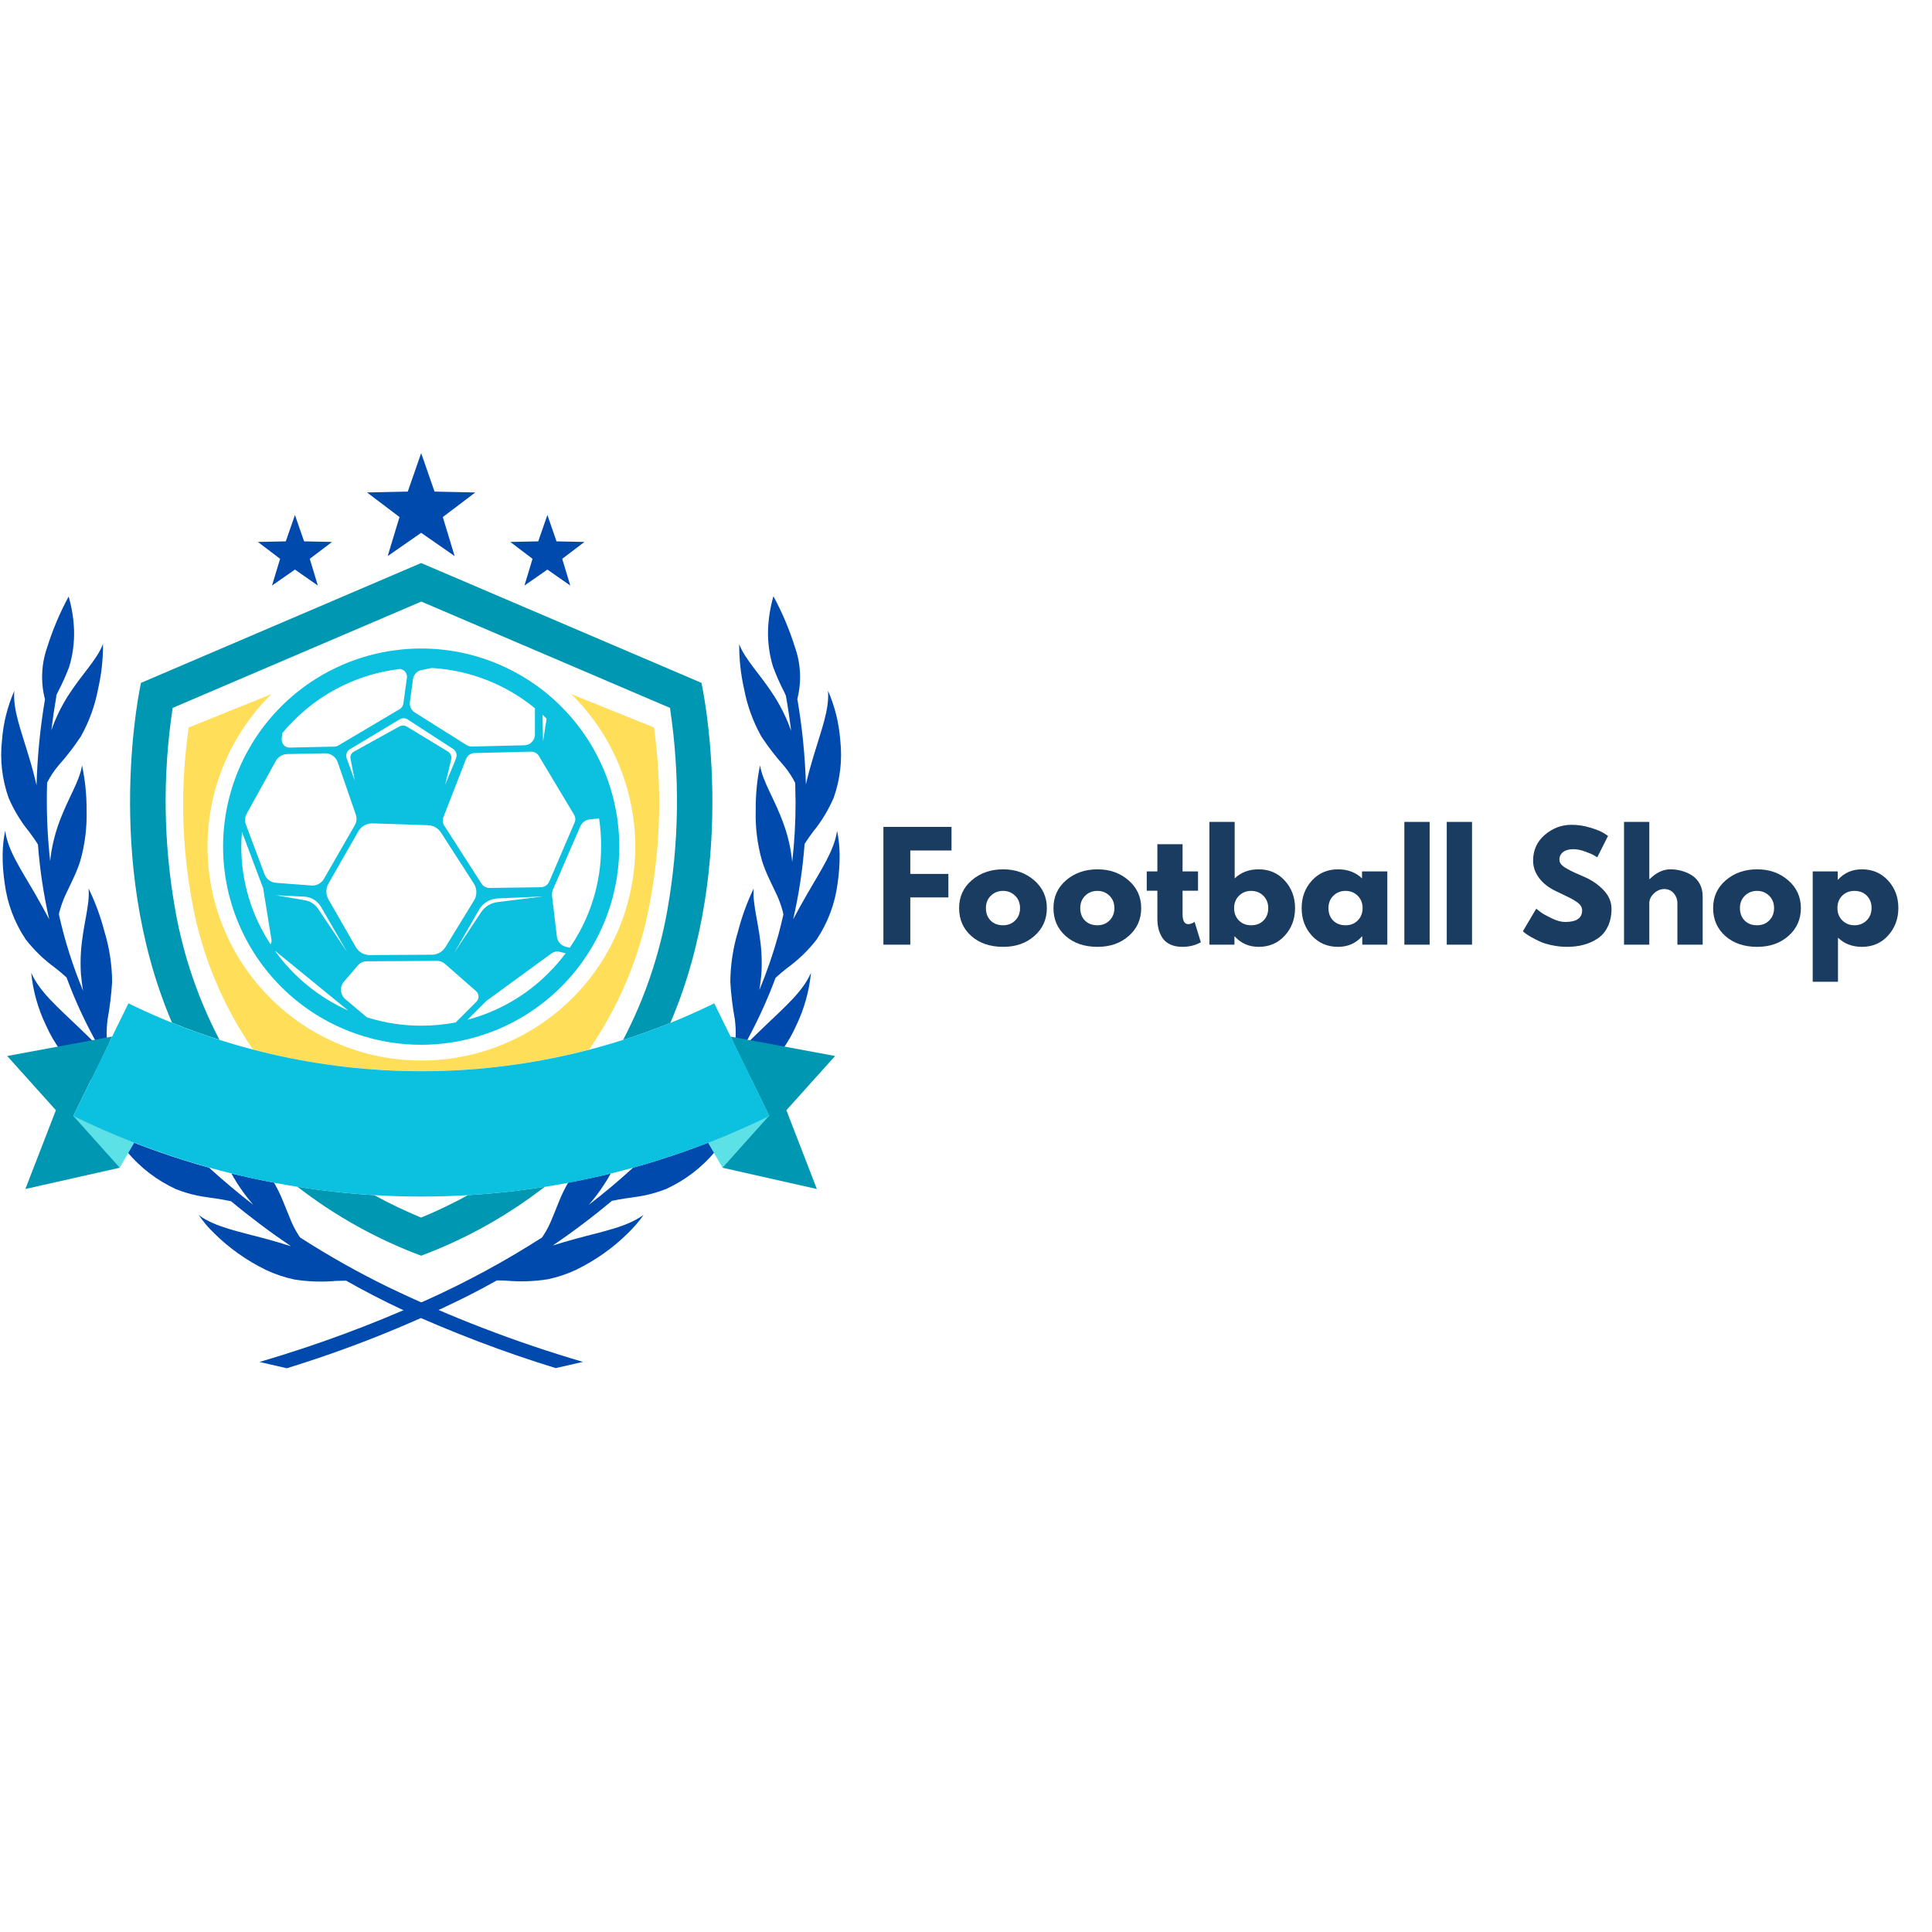<svg xmlns="http://www.w3.org/2000/svg" xmlns:xlink="http://www.w3.org/1999/xlink" width="500" zoomAndPan="magnify" viewBox="0 0 375 375" height="500" preserveAspectRatio="xMidYMid meet" version="1.0"><defs><g/><clipPath id="04ded645eb"><path d="M 50 220 L 142 220 L 142 265.645 L 50 265.645 Z M 50 220 " clip-rule="nonzero"/></clipPath><clipPath id="2284ac88a7"><path d="M 141 115 L 163.5 115 L 163.5 210 L 141 210 Z M 141 115 " clip-rule="nonzero"/></clipPath><clipPath id="1499c760fd"><path d="M 22 220 L 114 220 L 114 265.645 L 22 265.645 Z M 22 220 " clip-rule="nonzero"/></clipPath><clipPath id="e4fac2a8b3"><path d="M 71 87.895 L 93 87.895 L 93 108 L 71 108 Z M 71 87.895 " clip-rule="nonzero"/></clipPath></defs><g clip-path="url(#04ded645eb)"><path fill="#004aad" d="M 122.891 226.633 C 120.125 229.172 117.254 231.582 114.273 233.863 C 115.914 231.98 117.34 229.949 118.551 227.77 C 115.812 228.445 113.055 229.031 110.289 229.531 C 109.613 230.695 109.023 231.902 108.523 233.148 C 108.031 234.297 107.641 235.406 107.164 236.492 C 106.734 237.602 106.199 238.656 105.562 239.66 C 105.445 239.844 105.312 240.02 105.191 240.207 C 97.934 244.855 90.371 248.945 82.508 252.473 C 72.07 257.176 61.359 261.137 50.371 264.355 L 55.664 265.574 C 67.746 261.863 79.445 257.191 90.762 251.559 C 92.668 250.598 94.555 249.582 96.434 248.531 C 97.031 248.531 97.641 248.531 98.25 248.574 C 100.961 248.824 103.664 248.73 106.355 248.301 C 108.266 247.895 110.105 247.273 111.875 246.441 C 113.75 245.523 115.543 244.457 117.246 243.25 C 118.859 242.102 120.375 240.836 121.789 239.445 C 122.441 238.805 123.039 238.176 123.551 237.578 C 124.062 236.977 124.531 236.367 124.91 235.812 C 121.637 238.188 117.141 238.961 111.566 240.496 C 110.207 240.867 108.789 241.281 107.297 241.758 C 111.258 239.059 115.094 236.164 118.762 233.086 C 119.645 232.895 120.586 232.734 121.504 232.594 C 122.688 232.418 123.922 232.277 125.207 232.012 C 126.625 231.711 128.008 231.293 129.355 230.758 C 133.059 229.035 136.223 226.609 138.844 223.473 C 139.52 222.715 140.156 221.922 140.746 221.09 C 140.969 220.793 141.172 220.5 141.375 220.211 C 135.348 222.742 129.188 224.883 122.891 226.633 Z M 122.891 226.633 " fill-opacity="1" fill-rule="nonzero"/></g><g clip-path="url(#2284ac88a7)"><path fill="#004aad" d="M 156.684 173.504 C 155.801 175.016 154.918 176.637 153.957 178.426 C 155.062 173.609 155.801 168.734 156.172 163.805 C 156.684 162.984 157.23 162.215 157.805 161.449 C 159.449 159.438 160.785 157.238 161.816 154.852 C 163.09 151.223 163.516 147.496 163.094 143.676 C 162.844 140.34 162.051 137.137 160.715 134.07 C 161.004 137.773 159.391 141.762 157.848 146.949 C 157.352 148.578 156.867 150.324 156.426 152.238 C 156.262 146.672 155.703 141.145 154.762 135.656 C 155.184 134 155.355 132.316 155.277 130.609 C 155.199 128.902 154.871 127.242 154.301 125.629 C 153.23 122.195 151.836 118.895 150.121 115.734 C 149.496 117.895 149.148 120.098 149.074 122.348 C 149.02 124.75 149.344 127.105 150.043 129.402 C 150.668 131.105 151.398 132.758 152.238 134.359 C 152.336 134.59 152.441 134.82 152.539 135.039 C 152.938 137.27 153.273 139.508 153.543 141.762 C 153.547 141.781 153.547 141.801 153.543 141.824 C 152.715 139.473 151.633 137.25 150.297 135.145 C 147.52 130.789 144.645 128.09 143.48 125.039 C 143.465 127.953 143.773 130.836 144.418 133.684 C 145.035 136.961 146.156 140.059 147.785 142.969 C 149.117 144.984 150.586 146.887 152.195 148.684 C 153.035 149.695 153.754 150.789 154.348 151.965 C 154.348 153.219 154.418 154.473 154.418 155.715 C 154.426 159.586 154.207 163.441 153.766 167.289 C 153.52 164.777 152.969 162.34 152.113 159.965 C 150.352 155.035 148.066 151.824 147.52 148.555 C 146.934 151.422 146.656 154.32 146.684 157.25 C 146.59 160.598 147 163.879 147.91 167.102 C 148.301 168.309 148.77 169.484 149.32 170.629 C 149.805 171.715 150.332 172.723 150.801 173.742 C 151.266 174.773 151.645 175.832 151.938 176.918 C 151.984 177.113 152.02 177.309 152.055 177.512 C 151.754 178.824 151.438 180.156 151.082 181.453 C 150.074 185.105 148.84 188.684 147.379 192.18 C 147.574 191.094 147.688 190.035 147.785 189.047 C 147.875 187.629 147.875 186.215 147.785 184.797 C 147.414 179.504 146.02 175.789 146.293 172.449 C 145.023 175.098 144.016 177.844 143.277 180.688 C 142.293 183.91 141.785 187.211 141.754 190.582 C 141.898 193.031 142.191 195.465 142.637 197.875 C 142.777 199.012 142.832 200.152 142.793 201.297 C 142.793 201.441 142.793 201.59 142.75 201.738 C 142.707 201.891 142.504 202.145 142.387 202.355 L 145.914 209.547 C 146.438 209.211 146.965 208.859 147.512 208.453 C 150.598 205.824 152.957 202.66 154.594 198.953 C 156.121 195.738 157.062 192.359 157.414 188.816 C 155.836 192.453 152.406 195.371 148.34 199.277 C 147.344 200.266 146.223 201.273 145.148 202.418 L 144.145 203.496 C 146.641 199.098 148.77 194.535 150.535 189.797 C 151.277 189.102 152.035 188.473 152.848 187.848 C 154.988 186.289 156.875 184.465 158.5 182.371 C 160.699 179.059 162.059 175.434 162.574 171.496 C 162.855 169.613 162.988 167.719 162.973 165.816 C 162.949 164.281 162.785 162.766 162.477 161.262 C 161.938 165.031 159.469 168.68 156.684 173.504 Z M 156.684 173.504 " fill-opacity="1" fill-rule="nonzero"/></g><path fill="#0097b2" d="M 42.594 201.82 C 38.477 193.922 35.629 185.59 34.051 176.824 C 31.711 163.711 31.531 150.574 33.512 137.402 L 81.777 116.766 L 130.043 137.402 C 132.02 150.574 131.84 163.711 129.504 176.824 C 127.926 185.602 125.074 193.949 120.941 201.855 C 124.027 200.867 127.086 199.766 130.113 198.547 C 143.781 166.66 136.152 132.543 136.152 132.543 L 81.742 109.285 L 27.363 132.543 C 27.363 132.543 19.746 166.625 33.387 198.504 C 36.414 199.73 39.484 200.836 42.594 201.82 Z M 42.594 201.82 " fill-opacity="1" fill-rule="nonzero"/><path fill="#0097b2" d="M 90.832 231.977 C 87.883 233.598 84.852 235.051 81.742 236.332 C 78.629 235.047 75.594 233.594 72.641 231.977 C 67.648 231.676 62.676 231.129 57.719 230.336 C 65.051 236.012 73.059 240.477 81.742 243.734 C 90.414 240.48 98.418 236.02 105.746 230.352 C 100.801 231.141 95.832 231.684 90.832 231.977 Z M 90.832 231.977 " fill-opacity="1" fill-rule="nonzero"/><path fill="#ffde59" d="M 49.129 203.734 C 54.453 205.117 59.84 206.16 65.297 206.859 C 70.75 207.559 76.227 207.906 81.727 207.906 C 87.227 207.906 92.707 207.559 98.16 206.859 C 103.617 206.16 109.004 205.117 114.328 203.734 C 117.238 199.52 119.684 195.055 121.656 190.328 C 123.633 185.602 125.094 180.727 126.047 175.691 C 128.258 164.242 128.551 152.746 126.93 141.195 L 110.887 134.73 C 111.859 135.688 112.785 136.691 113.656 137.738 C 114.531 138.785 115.352 139.875 116.121 141.004 C 116.887 142.133 117.594 143.297 118.246 144.496 C 118.898 145.691 119.492 146.922 120.023 148.18 C 120.555 149.434 121.02 150.715 121.426 152.02 C 121.832 153.32 122.172 154.641 122.445 155.977 C 122.719 157.316 122.93 158.66 123.07 160.02 C 123.211 161.375 123.285 162.738 123.293 164.102 C 123.301 165.465 123.242 166.828 123.117 168.188 C 122.988 169.547 122.797 170.895 122.539 172.234 C 122.277 173.574 121.953 174.898 121.562 176.207 C 121.172 177.512 120.719 178.801 120.203 180.062 C 119.688 181.324 119.109 182.559 118.469 183.766 C 117.832 184.973 117.137 186.145 116.379 187.281 C 115.625 188.418 114.82 189.516 113.957 190.574 C 113.094 191.629 112.184 192.645 111.219 193.609 C 110.258 194.578 109.25 195.496 108.199 196.363 C 107.145 197.234 106.055 198.047 104.922 198.809 C 103.789 199.57 102.621 200.273 101.418 200.918 C 100.215 201.562 98.984 202.148 97.727 202.672 C 96.465 203.195 95.184 203.656 93.879 204.055 C 92.57 204.453 91.25 204.785 89.914 205.051 C 88.574 205.316 87.227 205.52 85.867 205.652 C 84.512 205.785 83.148 205.855 81.785 205.855 C 80.422 205.855 79.059 205.785 77.703 205.652 C 76.344 205.52 74.996 205.316 73.66 205.051 C 72.32 204.785 71 204.453 69.695 204.055 C 68.387 203.656 67.105 203.195 65.848 202.672 C 64.586 202.148 63.355 201.562 62.152 200.918 C 60.949 200.273 59.785 199.57 58.652 198.809 C 57.516 198.047 56.426 197.234 55.371 196.363 C 54.32 195.496 53.312 194.578 52.352 193.609 C 51.387 192.645 50.477 191.629 49.613 190.574 C 48.75 189.516 47.945 188.418 47.191 187.281 C 46.438 186.145 45.738 184.973 45.102 183.766 C 44.461 182.559 43.887 181.324 43.367 180.062 C 42.852 178.801 42.398 177.512 42.008 176.207 C 41.617 174.898 41.293 173.574 41.035 172.234 C 40.773 170.895 40.582 169.547 40.453 168.188 C 40.328 166.828 40.27 165.465 40.277 164.102 C 40.285 162.738 40.359 161.375 40.5 160.02 C 40.641 158.66 40.852 157.316 41.125 155.977 C 41.398 154.641 41.738 153.32 42.145 152.02 C 42.551 150.715 43.016 149.434 43.547 148.18 C 44.078 146.922 44.672 145.691 45.324 144.496 C 45.977 143.297 46.684 142.133 47.453 141.004 C 48.219 139.875 49.039 138.785 49.914 137.738 C 50.785 136.691 51.711 135.688 52.684 134.73 L 36.633 141.207 C 34.988 152.555 35.211 163.863 37.305 175.137 C 38.234 180.27 39.699 185.246 41.691 190.066 C 43.688 194.887 46.164 199.441 49.129 203.734 Z M 49.129 203.734 " fill-opacity="1" fill-rule="nonzero"/><path fill="#0cc0df" d="M 81.742 125.875 C 80.48 125.875 79.227 125.938 77.973 126.062 C 76.719 126.188 75.477 126.371 74.242 126.617 C 73.008 126.863 71.785 127.168 70.582 127.535 C 69.375 127.898 68.191 128.324 67.031 128.805 C 65.867 129.289 64.73 129.824 63.621 130.418 C 62.508 131.012 61.43 131.66 60.383 132.359 C 59.336 133.059 58.328 133.809 57.355 134.609 C 56.379 135.406 55.449 136.254 54.559 137.145 C 53.668 138.035 52.824 138.965 52.027 139.938 C 51.227 140.914 50.477 141.922 49.777 142.969 C 49.078 144.016 48.434 145.098 47.84 146.207 C 47.246 147.316 46.707 148.453 46.227 149.617 C 45.746 150.781 45.32 151.965 44.957 153.172 C 44.59 154.375 44.285 155.598 44.039 156.832 C 43.793 158.066 43.609 159.309 43.484 160.562 C 43.363 161.816 43.301 163.074 43.301 164.332 C 43.301 165.594 43.363 166.848 43.484 168.102 C 43.609 169.355 43.793 170.598 44.039 171.836 C 44.285 173.07 44.59 174.289 44.957 175.496 C 45.32 176.699 45.746 177.883 46.227 179.047 C 46.707 180.211 47.246 181.348 47.84 182.457 C 48.434 183.57 49.078 184.648 49.777 185.695 C 50.477 186.742 51.227 187.754 52.027 188.727 C 52.824 189.699 53.668 190.633 54.559 191.523 C 55.449 192.414 56.379 193.258 57.355 194.059 C 58.328 194.855 59.336 195.605 60.383 196.305 C 61.43 197.004 62.508 197.652 63.621 198.246 C 64.73 198.84 65.867 199.379 67.031 199.859 C 68.191 200.34 69.379 200.766 70.582 201.133 C 71.785 201.496 73.008 201.805 74.242 202.051 C 75.477 202.297 76.719 202.48 77.973 202.602 C 79.227 202.727 80.48 202.789 81.742 202.789 C 83 202.789 84.258 202.727 85.508 202.605 C 86.762 202.48 88.008 202.297 89.242 202.051 C 90.477 201.809 91.695 201.5 92.902 201.137 C 94.105 200.77 95.289 200.348 96.453 199.867 C 97.617 199.383 98.754 198.848 99.863 198.254 C 100.977 197.66 102.055 197.016 103.102 196.316 C 104.148 195.617 105.16 194.867 106.133 194.066 C 107.105 193.27 108.039 192.426 108.93 191.535 C 109.82 190.645 110.664 189.715 111.465 188.738 C 112.262 187.766 113.012 186.758 113.711 185.711 C 114.41 184.664 115.059 183.586 115.652 182.473 C 116.246 181.363 116.785 180.227 117.266 179.062 C 117.75 177.902 118.172 176.715 118.539 175.512 C 118.906 174.305 119.211 173.086 119.457 171.852 C 119.703 170.617 119.891 169.371 120.012 168.117 C 120.137 166.867 120.199 165.609 120.199 164.352 C 120.199 163.09 120.141 161.832 120.016 160.578 C 119.895 159.324 119.711 158.082 119.465 156.844 C 119.219 155.609 118.914 154.387 118.547 153.18 C 118.184 151.977 117.758 150.789 117.277 149.625 C 116.797 148.461 116.258 147.324 115.664 146.211 C 115.07 145.102 114.426 144.02 113.723 142.973 C 113.023 141.926 112.273 140.914 111.477 139.941 C 110.676 138.965 109.832 138.035 108.941 137.145 C 108.051 136.25 107.117 135.406 106.145 134.605 C 105.172 133.809 104.16 133.059 103.113 132.359 C 102.066 131.656 100.984 131.012 99.875 130.418 C 98.762 129.824 97.625 129.285 96.461 128.801 C 95.297 128.32 94.113 127.895 92.906 127.531 C 91.703 127.164 90.48 126.859 89.246 126.613 C 88.012 126.367 86.766 126.184 85.512 126.059 C 84.258 125.938 83 125.875 81.742 125.875 Z M 116.672 164.332 C 116.68 167.836 116.164 171.262 115.129 174.605 C 114.09 177.953 112.578 181.066 110.586 183.949 L 109.855 183.773 C 109.383 183.66 108.984 183.426 108.664 183.062 C 108.34 182.699 108.148 182.277 108.09 181.797 L 107.148 173.859 C 107.105 173.449 107.164 173.055 107.324 172.676 L 112.617 160.426 C 112.781 160.035 113.035 159.719 113.379 159.469 C 113.719 159.219 114.102 159.074 114.52 159.031 L 116.285 158.871 C 116.559 160.684 116.688 162.504 116.672 164.332 Z M 81.75 199.086 C 78.164 199.086 74.66 198.547 71.238 197.473 L 67.031 193.941 C 66.789 193.734 66.594 193.492 66.445 193.207 C 66.301 192.922 66.215 192.621 66.188 192.305 C 66.16 191.984 66.195 191.672 66.293 191.367 C 66.391 191.066 66.543 190.789 66.75 190.547 L 69.395 187.469 C 69.863 186.891 70.469 186.598 71.211 186.586 L 84.785 186.508 C 85.395 186.5 85.93 186.703 86.391 187.105 L 92.422 192.398 C 92.562 192.527 92.676 192.68 92.758 192.852 C 92.836 193.027 92.879 193.211 92.887 193.402 C 92.891 193.594 92.855 193.777 92.785 193.957 C 92.715 194.137 92.609 194.293 92.473 194.43 L 88.453 198.457 C 86.238 198.883 84.004 199.09 81.75 199.086 Z M 53.414 184.621 L 53.477 184.621 L 67.586 196.141 C 64.758 194.879 62.141 193.27 59.738 191.316 C 57.336 189.363 55.227 187.133 53.414 184.621 Z M 46.836 164.332 C 46.836 163.371 46.891 162.426 46.961 161.477 L 51.008 172.227 L 51.051 172.227 L 52.691 182.398 C 52.734 182.711 52.672 183.008 52.508 183.277 C 50.66 180.473 49.25 177.457 48.285 174.238 C 47.32 171.02 46.836 167.73 46.836 164.367 Z M 106.09 139.496 L 105.41 143.906 L 105.305 138.746 C 105.586 139 105.844 139.246 106.09 139.496 Z M 104.598 146.746 L 111.383 158.062 C 111.719 158.598 111.758 159.152 111.496 159.727 L 106.617 171.098 C 106.477 171.434 106.254 171.699 105.949 171.902 C 105.648 172.102 105.316 172.207 104.953 172.211 L 95.004 172.352 C 94.684 172.348 94.383 172.27 94.105 172.113 C 93.824 171.957 93.602 171.742 93.434 171.469 L 86.238 160.273 C 85.902 159.746 85.848 159.188 86.07 158.598 L 90.48 147.258 C 90.629 146.918 90.859 146.648 91.172 146.449 C 91.48 146.25 91.82 146.156 92.191 146.164 L 102.984 145.898 C 103.312 145.883 103.621 145.953 103.91 146.102 C 104.199 146.254 104.434 146.469 104.609 146.746 Z M 63.758 174.582 C 63.484 174.102 63.348 173.586 63.348 173.035 C 63.348 172.48 63.484 171.965 63.758 171.484 L 69.535 161.387 C 69.82 160.887 70.215 160.492 70.719 160.211 C 71.223 159.93 71.762 159.797 72.34 159.816 L 83.062 160.168 C 83.574 160.184 84.055 160.316 84.5 160.57 C 84.945 160.82 85.309 161.16 85.586 161.59 L 91.98 171.512 C 92.297 172.02 92.457 172.57 92.457 173.172 C 92.457 173.77 92.297 174.32 91.98 174.828 L 86.469 183.816 C 86.184 184.277 85.809 184.641 85.34 184.906 C 84.867 185.168 84.363 185.305 83.824 185.309 L 71.688 185.379 C 71.141 185.367 70.633 185.219 70.164 184.938 C 69.695 184.66 69.324 184.281 69.051 183.809 Z M 67.375 184.785 L 61.766 176.434 C 61.465 175.977 61.082 175.598 60.625 175.301 C 60.164 175.004 59.664 174.812 59.121 174.723 L 53.52 173.77 L 59.031 174.035 C 59.711 174.066 60.336 174.258 60.914 174.605 C 61.496 174.957 61.953 175.426 62.297 176.012 Z M 92.949 176.637 C 93.32 175.973 93.832 175.441 94.48 175.039 C 95.129 174.641 95.832 174.422 96.594 174.387 L 105.41 174 L 96.539 175.102 C 95.895 175.184 95.301 175.398 94.746 175.738 C 94.195 176.082 93.742 176.52 93.383 177.059 L 88.195 184.895 Z M 88.539 147.168 L 86.391 152.336 L 87.57 147.449 C 87.648 147.137 87.625 146.832 87.5 146.535 C 87.379 146.238 87.176 146.008 86.898 145.844 L 78.965 141.027 C 78.734 140.898 78.488 140.832 78.223 140.832 C 77.957 140.832 77.711 140.898 77.48 141.027 L 68.664 145.906 C 68.426 146.039 68.246 146.23 68.133 146.48 C 68.016 146.73 67.984 146.988 68.035 147.258 L 68.867 151.527 L 67.289 147.188 C 67.168 146.855 67.168 146.523 67.285 146.191 C 67.402 145.859 67.613 145.602 67.914 145.422 L 77.562 139.637 C 77.797 139.484 78.059 139.41 78.336 139.41 C 78.617 139.41 78.875 139.484 79.113 139.637 L 87.934 145.359 C 88.234 145.551 88.441 145.816 88.551 146.16 C 88.66 146.5 88.648 146.836 88.516 147.168 Z M 69.051 158.07 C 69.305 158.805 69.242 159.512 68.855 160.188 L 62.879 170.578 C 62.629 171.012 62.285 171.348 61.844 171.582 C 61.402 171.812 60.934 171.914 60.434 171.875 L 53.566 171.355 C 53.066 171.316 52.613 171.145 52.211 170.844 C 51.809 170.543 51.52 170.156 51.344 169.688 L 47.746 160.098 C 47.457 159.355 47.504 158.637 47.887 157.938 L 53.531 147.707 C 53.758 147.305 54.066 146.984 54.461 146.746 C 54.855 146.508 55.281 146.383 55.742 146.367 L 63.055 146.215 C 63.328 146.211 63.598 146.246 63.863 146.328 C 64.129 146.406 64.371 146.527 64.598 146.684 C 64.824 146.844 65.02 147.035 65.184 147.254 C 65.348 147.477 65.473 147.719 65.559 147.98 Z M 90.727 197.945 L 94.441 194.25 L 107.016 185.078 C 107.504 184.719 108.039 184.609 108.629 184.75 L 109.793 185.023 C 108.766 186.398 107.641 187.695 106.426 188.906 C 104.25 191.082 101.828 192.938 99.164 194.469 C 96.496 196.004 93.676 197.16 90.699 197.945 Z M 103.832 137.449 L 103.832 142.562 C 103.832 142.836 103.781 143.098 103.68 143.352 C 103.578 143.602 103.43 143.824 103.242 144.02 C 103.051 144.215 102.832 144.367 102.586 144.477 C 102.336 144.586 102.074 144.645 101.805 144.656 L 91.672 144.902 C 91.25 144.914 90.863 144.809 90.508 144.582 L 80.516 138.297 C 80.168 138.078 79.906 137.781 79.734 137.41 C 79.562 137.035 79.504 136.645 79.562 136.238 L 80.164 131.828 C 80.223 131.395 80.402 131.016 80.703 130.691 C 81 130.371 81.363 130.16 81.793 130.066 L 83.789 129.652 C 87.449 129.863 90.992 130.637 94.41 131.969 C 97.832 133.301 100.961 135.129 103.805 137.449 Z M 77.922 129.906 C 78.277 130.02 78.555 130.234 78.758 130.551 C 78.957 130.867 79.031 131.211 78.98 131.582 L 78.293 136.539 C 78.227 137.027 77.98 137.398 77.562 137.652 L 65.656 144.707 C 65.422 144.84 65.172 144.91 64.906 144.918 L 56.238 145.105 C 56.027 145.109 55.824 145.07 55.629 144.992 C 55.434 144.91 55.262 144.797 55.117 144.645 C 54.969 144.496 54.855 144.324 54.781 144.125 C 54.703 143.93 54.668 143.727 54.676 143.516 L 54.766 142.344 C 55.488 141.461 56.246 140.633 57.059 139.828 C 59.832 137.043 62.992 134.789 66.535 133.078 C 70.078 131.367 73.801 130.289 77.711 129.844 Z M 77.922 129.906 " fill-opacity="1" fill-rule="nonzero"/><path fill="#004aad" d="M 17.664 209.582 C 18.84 207.23 20 204.859 21.148 202.473 L 20.77 201.836 C 20.77 201.652 20.723 201.477 20.715 201.297 C 20.676 200.152 20.734 199.012 20.883 197.875 C 21.32 195.461 21.613 193.031 21.766 190.582 C 21.734 187.211 21.227 183.91 20.238 180.688 C 19.492 177.84 18.477 175.094 17.195 172.449 C 17.48 175.766 16.078 179.504 15.707 184.797 C 15.621 186.215 15.621 187.629 15.707 189.047 C 15.805 190.078 15.926 191.172 16.129 192.312 C 14.129 187.516 12.566 182.582 11.438 177.512 C 11.438 177.316 11.508 177.113 11.551 176.918 C 11.848 175.832 12.227 174.773 12.691 173.742 C 13.156 172.723 13.688 171.715 14.172 170.629 C 14.723 169.488 15.195 168.312 15.582 167.102 C 16.492 163.879 16.898 160.598 16.809 157.25 C 16.82 154.32 16.527 151.422 15.926 148.555 C 15.426 151.781 13.133 154.984 11.375 159.922 C 10.539 162.254 9.992 164.656 9.734 167.121 C 9.176 162.066 8.98 156.996 9.145 151.914 C 9.742 150.742 10.457 149.652 11.297 148.641 C 12.906 146.844 14.375 144.938 15.707 142.926 C 17.328 140.012 18.445 136.914 19.059 133.637 C 19.703 130.793 20.016 127.91 19.992 124.992 C 18.828 128.07 15.953 130.746 13.176 135.102 C 11.852 137.195 10.781 139.414 9.965 141.754 C 10.23 139.578 10.551 137.402 10.926 135.227 C 10.93 135.145 10.93 135.066 10.926 134.988 C 11.023 134.758 11.129 134.539 11.234 134.309 C 12.074 132.719 12.809 131.086 13.441 129.402 C 14.129 127.102 14.438 124.75 14.375 122.348 C 14.301 120.117 13.949 117.93 13.324 115.785 C 11.609 118.949 10.219 122.246 9.145 125.684 C 8.582 127.301 8.262 128.965 8.191 130.68 C 8.121 132.391 8.301 134.078 8.73 135.738 C 7.797 141.254 7.25 146.812 7.09 152.406 C 6.633 150.441 6.148 148.641 5.637 146.973 C 4.094 141.754 2.477 137.801 2.777 134.098 C 1.434 137.16 0.637 140.363 0.387 143.703 C -0.035 147.523 0.395 151.25 1.676 154.879 C 2.703 157.262 4.035 159.461 5.68 161.477 C 6.27 162.27 6.844 163.062 7.363 163.918 C 7.734 168.812 8.465 173.652 9.551 178.438 C 8.605 176.672 7.68 174.988 6.801 173.461 C 4.02 168.68 1.508 165.031 1.004 161.227 C 0.699 162.73 0.535 164.246 0.512 165.777 C 0.492 167.684 0.625 169.578 0.91 171.461 C 1.426 175.398 2.785 179.02 4.984 182.328 C 6.609 184.418 8.492 186.246 10.637 187.805 C 11.43 188.422 12.18 189.039 12.91 189.719 C 14.668 194.469 16.809 199.039 19.332 203.434 L 18.324 202.41 C 17.258 201.262 16.129 200.258 15.133 199.27 C 11.066 195.363 7.637 192.441 6.059 188.809 C 6.41 192.352 7.355 195.73 8.891 198.945 C 10.531 202.656 12.906 205.824 16.008 208.441 C 16.57 208.875 17.125 209.246 17.664 209.582 Z M 17.664 209.582 " fill-opacity="1" fill-rule="nonzero"/><g clip-path="url(#1499c760fd)"><path fill="#004aad" d="M 58.266 240.207 C 58.141 240.039 58.02 239.863 57.914 239.695 C 57.273 238.691 56.738 237.637 56.309 236.527 C 55.859 235.441 55.426 234.332 54.949 233.184 C 54.453 231.93 53.863 230.719 53.188 229.551 C 50.418 229.031 47.664 228.422 44.922 227.785 C 46.121 229.957 47.535 231.98 49.164 233.855 C 46.227 231.578 43.363 229.176 40.582 226.648 C 34.273 224.895 28.102 222.746 22.066 220.199 C 22.277 220.508 22.496 220.816 22.727 221.137 C 23.316 221.965 23.953 222.758 24.629 223.516 C 27.254 226.656 30.418 229.082 34.129 230.805 C 35.473 231.336 36.852 231.754 38.266 232.055 C 39.551 232.32 40.785 232.461 41.969 232.637 C 42.93 232.789 43.883 232.957 44.844 233.156 C 48.566 236.254 52.461 239.172 56.484 241.898 C 54.879 241.379 53.355 240.938 51.906 240.539 C 46.332 239.008 41.836 238.23 38.574 235.855 C 38.953 236.395 39.402 236.984 39.922 237.621 C 40.441 238.258 41.051 238.848 41.688 239.492 C 43.102 240.879 44.613 242.145 46.227 243.293 C 47.93 244.504 49.723 245.566 51.598 246.484 C 53.367 247.32 55.207 247.941 57.121 248.348 C 59.809 248.777 62.512 248.867 65.223 248.621 C 65.875 248.621 66.52 248.574 67.172 248.574 C 70.789 250.621 74.465 252.52 78.203 254.266 C 87.844 258.664 97.727 262.426 107.855 265.547 L 113.145 264.34 C 100.148 260.527 87.547 255.688 75.34 249.82 C 69.461 246.949 63.77 243.742 58.266 240.207 Z M 58.266 240.207 " fill-opacity="1" fill-rule="nonzero"/></g><path fill="#004aad" d="M 57.25 110.555 L 52.797 113.652 L 54.367 108.465 L 50.055 105.191 L 55.469 105.078 L 57.25 99.961 L 59.023 105.078 L 64.449 105.191 L 60.125 108.465 L 61.695 113.652 Z M 57.25 110.555 " fill-opacity="1" fill-rule="nonzero"/><path fill="#004aad" d="M 106.25 110.555 L 101.797 113.652 L 103.363 108.465 L 99.051 105.191 L 104.469 105.078 L 106.25 99.961 L 108.02 105.078 L 113.445 105.191 L 109.125 108.465 L 110.691 113.652 Z M 106.25 110.555 " fill-opacity="1" fill-rule="nonzero"/><g clip-path="url(#e4fac2a8b3)"><path fill="#004aad" d="M 81.75 103.418 L 75.25 107.934 L 77.543 100.359 L 71.238 95.586 L 79.148 95.418 L 81.75 87.949 L 84.344 95.418 L 92.254 95.586 L 85.949 100.359 L 88.242 107.934 Z M 81.75 103.418 " fill-opacity="1" fill-rule="nonzero"/></g><path fill="#0097b2" d="M 14.227 216.594 C 16.746 211.461 19.262 206.328 21.773 201.191 L 1.395 204.969 L 10.848 215.492 L 4.922 230.785 L 23.238 226.656 L 22.992 220.535 C 20.047 219.32 17.125 218.004 14.227 216.594 Z M 14.227 216.594 " fill-opacity="1" fill-rule="nonzero"/><path fill="#5ce1e6" d="M 14.227 216.594 L 23.238 226.656 L 26.066 221.781 C 22.078 220.223 18.129 218.492 14.227 216.594 Z M 14.227 216.594 " fill-opacity="1" fill-rule="nonzero"/><path fill="#0097b2" d="M 162.09 204.969 L 141.805 201.203 L 149.301 216.594 C 146.363 218.016 143.422 219.344 140.484 220.57 L 140.234 226.656 L 158.551 230.785 L 152.637 215.492 Z M 162.09 204.969 " fill-opacity="1" fill-rule="nonzero"/><path fill="#5ce1e6" d="M 137.434 221.805 L 140.246 226.656 L 149.195 216.656 C 145.332 218.543 141.363 220.254 137.434 221.805 Z M 137.434 221.805 " fill-opacity="1" fill-rule="nonzero"/><path fill="#0cc0df" d="M 138.633 194.746 C 134.223 196.906 129.703 198.809 125.074 200.453 C 120.449 202.098 115.742 203.477 110.961 204.586 C 106.176 205.695 101.344 206.527 96.465 207.086 C 91.586 207.645 86.691 207.922 81.781 207.922 C 76.871 207.922 71.977 207.645 67.098 207.086 C 62.219 206.527 57.387 205.695 52.602 204.586 C 47.82 203.477 43.113 202.098 38.484 200.453 C 33.859 198.809 29.34 196.906 24.93 194.746 C 21.363 202.023 17.793 209.309 14.227 216.594 C 19.465 219.16 24.836 221.422 30.332 223.375 C 35.832 225.332 41.422 226.969 47.109 228.285 C 52.793 229.602 58.535 230.594 64.332 231.258 C 70.129 231.918 75.945 232.25 81.781 232.25 C 87.617 232.25 93.434 231.918 99.23 231.258 C 105.027 230.594 110.77 229.602 116.453 228.285 C 122.141 226.969 127.73 225.332 133.23 223.375 C 138.727 221.422 144.098 219.16 149.336 216.594 C 145.785 209.309 142.219 202.023 138.633 194.746 Z M 138.633 194.746 " fill-opacity="1" fill-rule="nonzero"/><g fill="#1a3c61" fill-opacity="1"><g transform="translate(169.814, 183.36)"><g><path d="M 14.875 -22.859 L 14.875 -18.281 L 6.875 -18.281 L 6.875 -13.734 L 14.266 -13.734 L 14.266 -9.172 L 6.875 -9.172 L 6.875 0 L 1.656 0 L 1.656 -22.859 Z M 14.875 -22.859 "/></g></g></g><g fill="#1a3c61" fill-opacity="1"><g transform="translate(185.522, 183.36)"><g><path d="M 3 -1.688 C 1.426 -3.094 0.641 -4.895 0.641 -7.094 C 0.641 -9.289 1.457 -11.094 3.094 -12.5 C 4.738 -13.914 6.773 -14.625 9.203 -14.625 C 11.578 -14.625 13.582 -13.91 15.219 -12.484 C 16.852 -11.066 17.672 -9.27 17.672 -7.094 C 17.672 -4.914 16.867 -3.117 15.266 -1.703 C 13.672 -0.285 11.648 0.422 9.203 0.422 C 6.648 0.422 4.582 -0.281 3 -1.688 Z M 6.797 -9.5 C 6.16 -8.875 5.844 -8.07 5.844 -7.094 C 5.844 -6.113 6.145 -5.312 6.75 -4.688 C 7.363 -4.07 8.172 -3.766 9.172 -3.766 C 10.129 -3.766 10.914 -4.078 11.531 -4.703 C 12.156 -5.336 12.469 -6.133 12.469 -7.094 C 12.469 -8.07 12.148 -8.875 11.516 -9.5 C 10.879 -10.125 10.098 -10.438 9.172 -10.438 C 8.223 -10.438 7.43 -10.125 6.797 -9.5 Z M 6.797 -9.5 "/></g></g></g><g fill="#1a3c61" fill-opacity="1"><g transform="translate(203.834, 183.36)"><g><path d="M 3 -1.688 C 1.426 -3.094 0.641 -4.895 0.641 -7.094 C 0.641 -9.289 1.457 -11.094 3.094 -12.5 C 4.738 -13.914 6.773 -14.625 9.203 -14.625 C 11.578 -14.625 13.582 -13.91 15.219 -12.484 C 16.852 -11.066 17.672 -9.27 17.672 -7.094 C 17.672 -4.914 16.867 -3.117 15.266 -1.703 C 13.672 -0.285 11.648 0.422 9.203 0.422 C 6.648 0.422 4.582 -0.281 3 -1.688 Z M 6.797 -9.5 C 6.16 -8.875 5.844 -8.07 5.844 -7.094 C 5.844 -6.113 6.145 -5.312 6.75 -4.688 C 7.363 -4.07 8.172 -3.766 9.172 -3.766 C 10.129 -3.766 10.914 -4.078 11.531 -4.703 C 12.156 -5.336 12.469 -6.133 12.469 -7.094 C 12.469 -8.07 12.148 -8.875 11.516 -9.5 C 10.879 -10.125 10.098 -10.438 9.172 -10.438 C 8.223 -10.438 7.43 -10.125 6.797 -9.5 Z M 6.797 -9.5 "/></g></g></g><g fill="#1a3c61" fill-opacity="1"><g transform="translate(222.145, 183.36)"><g><path d="M 2.5 -14.219 L 2.5 -19.5 L 7.391 -19.5 L 7.391 -14.219 L 10.391 -14.219 L 10.391 -10.469 L 7.391 -10.469 L 7.391 -5.953 C 7.391 -4.641 7.758 -3.984 8.5 -3.984 C 8.688 -3.984 8.879 -4.02 9.078 -4.094 C 9.285 -4.164 9.445 -4.242 9.562 -4.328 L 9.719 -4.438 L 10.938 -0.469 C 9.883 0.125 8.688 0.422 7.344 0.422 C 6.414 0.422 5.617 0.258 4.953 -0.062 C 4.297 -0.383 3.797 -0.816 3.453 -1.359 C 3.109 -1.91 2.863 -2.484 2.719 -3.078 C 2.57 -3.68 2.5 -4.328 2.5 -5.016 L 2.5 -10.469 L 0.438 -10.469 L 0.438 -14.219 Z M 2.5 -14.219 "/></g></g></g><g fill="#1a3c61" fill-opacity="1"><g transform="translate(233.088, 183.36)"><g><path d="M 16.281 -12.438 C 17.613 -10.977 18.281 -9.195 18.281 -7.094 C 18.281 -4.988 17.613 -3.207 16.281 -1.75 C 14.957 -0.301 13.27 0.422 11.219 0.422 C 9.332 0.422 7.781 -0.254 6.562 -1.609 L 6.516 -1.609 L 6.516 0 L 1.656 0 L 1.656 -23.828 L 6.562 -23.828 L 6.562 -12.859 C 7.781 -14.035 9.332 -14.625 11.219 -14.625 C 13.27 -14.625 14.957 -13.895 16.281 -12.438 Z M 12.156 -4.688 C 12.77 -5.312 13.078 -6.113 13.078 -7.094 C 13.078 -8.07 12.758 -8.875 12.125 -9.5 C 11.488 -10.125 10.695 -10.438 9.75 -10.438 C 8.82 -10.438 8.039 -10.125 7.406 -9.5 C 6.77 -8.875 6.453 -8.07 6.453 -7.094 C 6.453 -6.133 6.758 -5.336 7.375 -4.703 C 8 -4.078 8.789 -3.766 9.75 -3.766 C 10.75 -3.766 11.551 -4.07 12.156 -4.688 Z M 12.156 -4.688 "/></g></g></g><g fill="#1a3c61" fill-opacity="1"><g transform="translate(252.009, 183.36)"><g><path d="M 2.625 -1.75 C 1.301 -3.207 0.641 -4.988 0.641 -7.094 C 0.641 -9.195 1.301 -10.977 2.625 -12.438 C 3.957 -13.895 5.648 -14.625 7.703 -14.625 C 9.586 -14.625 11.141 -14.035 12.359 -12.859 L 12.359 -14.219 L 17.266 -14.219 L 17.266 0 L 12.406 0 L 12.406 -1.609 L 12.359 -1.609 C 11.141 -0.254 9.586 0.422 7.703 0.422 C 5.648 0.422 3.957 -0.301 2.625 -1.75 Z M 6.797 -9.5 C 6.16 -8.875 5.844 -8.07 5.844 -7.094 C 5.844 -6.113 6.145 -5.312 6.75 -4.688 C 7.363 -4.07 8.172 -3.766 9.172 -3.766 C 10.129 -3.766 10.914 -4.078 11.531 -4.703 C 12.156 -5.336 12.469 -6.133 12.469 -7.094 C 12.469 -8.07 12.148 -8.875 11.516 -9.5 C 10.879 -10.125 10.098 -10.438 9.172 -10.438 C 8.223 -10.438 7.43 -10.125 6.797 -9.5 Z M 6.797 -9.5 "/></g></g></g><g fill="#1a3c61" fill-opacity="1"><g transform="translate(270.931, 183.36)"><g><path d="M 1.656 0 L 1.656 -23.828 L 6.562 -23.828 L 6.562 0 Z M 1.656 0 "/></g></g></g><g fill="#1a3c61" fill-opacity="1"><g transform="translate(279.158, 183.36)"><g><path d="M 1.656 0 L 1.656 -23.828 L 6.562 -23.828 L 6.562 0 Z M 1.656 0 "/></g></g></g><g fill="#1a3c61" fill-opacity="1"><g transform="translate(287.386, 183.36)"><g/></g></g><g fill="#1a3c61" fill-opacity="1"><g transform="translate(294.949, 183.36)"><g><path d="M 10.078 -23.266 C 11.316 -23.266 12.523 -23.082 13.703 -22.719 C 14.891 -22.363 15.77 -22.008 16.344 -21.656 L 17.172 -21.109 L 15.078 -16.953 C 14.91 -17.066 14.676 -17.207 14.375 -17.375 C 14.082 -17.551 13.531 -17.785 12.719 -18.078 C 11.906 -18.379 11.145 -18.531 10.438 -18.531 C 9.57 -18.531 8.906 -18.344 8.438 -17.969 C 7.969 -17.602 7.734 -17.109 7.734 -16.484 C 7.734 -16.172 7.844 -15.879 8.062 -15.609 C 8.281 -15.336 8.656 -15.051 9.188 -14.75 C 9.727 -14.445 10.203 -14.203 10.609 -14.016 C 11.016 -13.828 11.645 -13.551 12.5 -13.188 C 13.969 -12.562 15.223 -11.707 16.266 -10.625 C 17.316 -9.539 17.844 -8.316 17.844 -6.953 C 17.844 -5.641 17.602 -4.492 17.125 -3.516 C 16.656 -2.535 16.008 -1.77 15.188 -1.219 C 14.375 -0.664 13.469 -0.254 12.469 0.016 C 11.469 0.285 10.383 0.422 9.219 0.422 C 8.227 0.422 7.25 0.316 6.281 0.109 C 5.32 -0.086 4.52 -0.336 3.875 -0.641 C 3.227 -0.953 2.645 -1.254 2.125 -1.547 C 1.613 -1.848 1.238 -2.098 1 -2.297 L 0.641 -2.609 L 3.234 -6.984 C 3.461 -6.797 3.77 -6.555 4.156 -6.266 C 4.539 -5.984 5.227 -5.602 6.219 -5.125 C 7.207 -4.645 8.082 -4.406 8.844 -4.406 C 11.039 -4.406 12.141 -5.156 12.141 -6.656 C 12.141 -6.969 12.055 -7.254 11.891 -7.516 C 11.734 -7.785 11.457 -8.051 11.062 -8.312 C 10.664 -8.582 10.316 -8.797 10.016 -8.953 C 9.711 -9.117 9.211 -9.363 8.516 -9.688 C 7.828 -10.008 7.316 -10.254 6.984 -10.422 C 5.598 -11.098 4.523 -11.945 3.766 -12.969 C 3.004 -14 2.625 -15.109 2.625 -16.297 C 2.625 -18.336 3.379 -20.008 4.891 -21.312 C 6.41 -22.613 8.141 -23.266 10.078 -23.266 Z M 10.078 -23.266 "/></g></g></g><g fill="#1a3c61" fill-opacity="1"><g transform="translate(313.566, 183.36)"><g><path d="M 1.656 0 L 1.656 -23.828 L 6.562 -23.828 L 6.562 -12.719 L 6.625 -12.719 C 7.895 -13.988 9.25 -14.625 10.688 -14.625 C 11.395 -14.625 12.094 -14.531 12.781 -14.344 C 13.477 -14.164 14.145 -13.879 14.781 -13.484 C 15.414 -13.098 15.93 -12.551 16.328 -11.844 C 16.723 -11.133 16.922 -10.305 16.922 -9.359 L 16.922 0 L 12.016 0 L 12.016 -8.031 C 12.016 -8.77 11.781 -9.414 11.312 -9.969 C 10.844 -10.52 10.227 -10.797 9.469 -10.797 C 8.727 -10.797 8.055 -10.508 7.453 -9.938 C 6.859 -9.375 6.562 -8.738 6.562 -8.031 L 6.562 0 Z M 1.656 0 "/></g></g></g><g fill="#1a3c61" fill-opacity="1"><g transform="translate(331.877, 183.36)"><g><path d="M 3 -1.688 C 1.426 -3.094 0.641 -4.895 0.641 -7.094 C 0.641 -9.289 1.457 -11.094 3.094 -12.5 C 4.738 -13.914 6.773 -14.625 9.203 -14.625 C 11.578 -14.625 13.582 -13.91 15.219 -12.484 C 16.852 -11.066 17.672 -9.27 17.672 -7.094 C 17.672 -4.914 16.867 -3.117 15.266 -1.703 C 13.672 -0.285 11.648 0.422 9.203 0.422 C 6.648 0.422 4.582 -0.281 3 -1.688 Z M 6.797 -9.5 C 6.16 -8.875 5.844 -8.07 5.844 -7.094 C 5.844 -6.113 6.145 -5.312 6.75 -4.688 C 7.363 -4.07 8.172 -3.766 9.172 -3.766 C 10.129 -3.766 10.914 -4.078 11.531 -4.703 C 12.156 -5.336 12.469 -6.133 12.469 -7.094 C 12.469 -8.07 12.148 -8.875 11.516 -9.5 C 10.879 -10.125 10.098 -10.438 9.172 -10.438 C 8.223 -10.438 7.43 -10.125 6.797 -9.5 Z M 6.797 -9.5 "/></g></g></g><g fill="#1a3c61" fill-opacity="1"><g transform="translate(350.189, 183.36)"><g><path d="M 16.281 -12.453 C 17.613 -11.004 18.281 -9.227 18.281 -7.125 C 18.281 -5.02 17.613 -3.234 16.281 -1.766 C 14.957 -0.305 13.27 0.422 11.219 0.422 C 9.332 0.422 7.781 -0.172 6.562 -1.359 L 6.562 7.203 L 1.656 7.203 L 1.656 -14.219 L 6.516 -14.219 L 6.516 -12.609 L 6.562 -12.609 C 7.781 -13.953 9.332 -14.625 11.219 -14.625 C 13.27 -14.625 14.957 -13.898 16.281 -12.453 Z M 12.125 -4.703 C 12.758 -5.336 13.078 -6.145 13.078 -7.125 C 13.078 -8.102 12.77 -8.898 12.156 -9.516 C 11.551 -10.129 10.75 -10.438 9.75 -10.438 C 8.789 -10.438 8 -10.125 7.375 -9.5 C 6.758 -8.875 6.453 -8.082 6.453 -7.125 C 6.453 -6.145 6.77 -5.336 7.406 -4.703 C 8.039 -4.078 8.82 -3.766 9.75 -3.766 C 10.695 -3.766 11.488 -4.078 12.125 -4.703 Z M 12.125 -4.703 "/></g></g></g></svg>